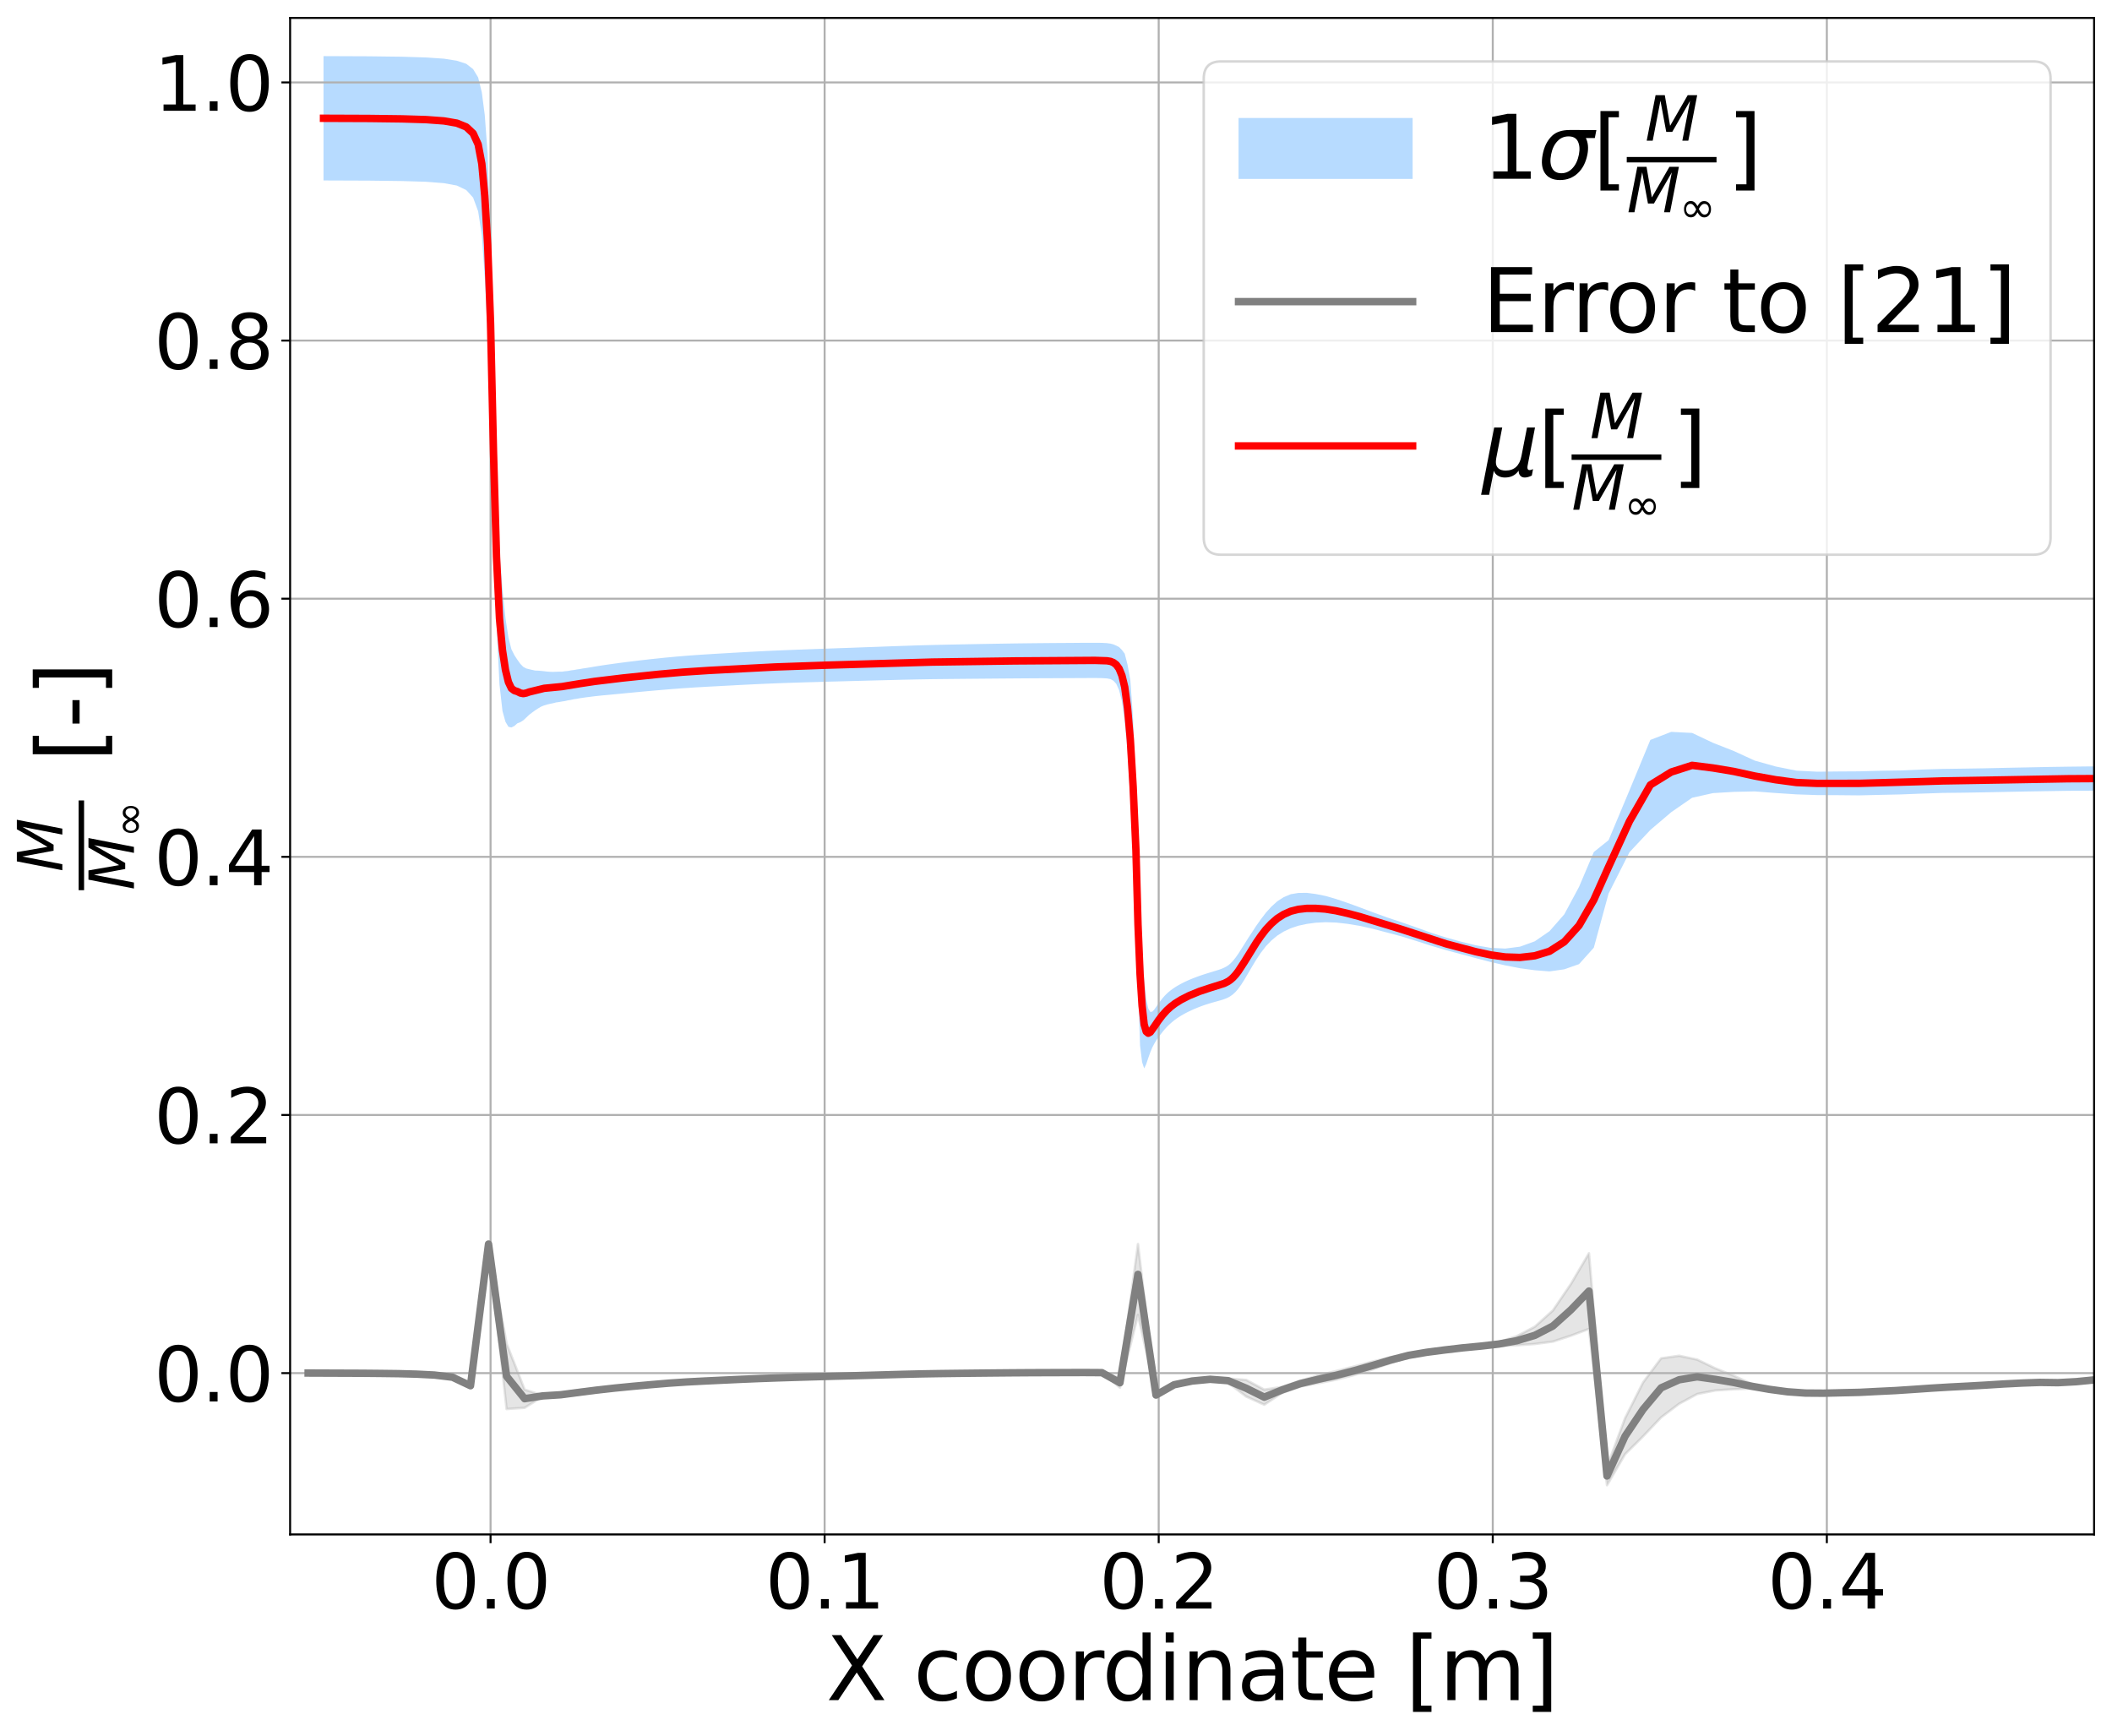 <?xml version="1.0" encoding="utf-8" standalone="no"?>
<!DOCTYPE svg PUBLIC "-//W3C//DTD SVG 1.1//EN"
  "http://www.w3.org/Graphics/SVG/1.1/DTD/svg11.dtd">
<svg xmlns:xlink="http://www.w3.org/1999/xlink" width="849.259pt" height="698.148pt" viewBox="0 0 849.259 698.148" xmlns="http://www.w3.org/2000/svg" version="1.1">
 <defs>
  <style type="text/css">*{stroke-linejoin: round; stroke-linecap: butt}</style>
 </defs>
 <g id="figure_1">
  <g id="patch_1">
   <path d="M 0 698.148 
L 849.259 698.148 
L 849.259 0 
L 0 0 
z
" style="fill: #ffffff"/>
  </g>
  <g id="axes_1">
   <g id="patch_2">
    <path d="M 116.659 617.04 
L 842.059 617.04 
L 842.059 7.2 
L 116.659 7.2 
z
" style="fill: #ffffff"/>
   </g>
   <g id="FillBetweenPolyCollection_1">
    <path d="M 130.093 72.565 
L 130.093 22.564 
L 148.35 22.639 
L 161.678 22.809 
L 171.407 23.112 
L 178.51 23.597 
L 183.696 24.417 
L 187.482 25.659 
L 190.248 27.798 
L 192.267 31.139 
L 193.744 37.146 
L 194.922 46.195 
L 196.091 61.938 
L 197.259 101.439 
L 198.457 159.606 
L 199.655 196.953 
L 200.852 222.187 
L 202.05 237.039 
L 203.247 248.489 
L 204.445 256.317 
L 205.642 261.062 
L 206.84 263.468 
L 208.037 265.285 
L 209.235 266.955 
L 210.433 268.177 
L 211.63 268.819 
L 212.828 269.114 
L 214.025 269.391 
L 215.223 269.652 
L 216.42 269.688 
L 217.618 269.793 
L 218.816 269.914 
L 220.013 270.059 
L 221.211 270.146 
L 222.408 270.182 
L 223.606 270.129 
L 224.803 270.089 
L 226.001 270.095 
L 227.199 269.919 
L 228.396 269.809 
L 229.594 269.568 
L 230.791 269.424 
L 231.989 269.196 
L 233.186 269.04 
L 234.384 268.808 
L 235.581 268.646 
L 236.779 268.442 
L 237.977 268.253 
L 239.174 268.042 
L 240.402 267.847 
L 241.674 267.646 
L 242.991 267.444 
L 244.357 267.247 
L 245.773 267.05 
L 247.242 266.841 
L 248.765 266.636 
L 250.344 266.424 
L 251.982 266.22 
L 253.679 266.001 
L 255.438 265.793 
L 257.261 265.569 
L 259.152 265.356 
L 261.114 265.129 
L 263.146 264.911 
L 265.253 264.692 
L 267.439 264.463 
L 269.704 264.253 
L 272.053 264.026 
L 274.489 263.827 
L 277.013 263.617 
L 279.631 263.435 
L 282.346 263.243 
L 285.16 263.073 
L 288.077 262.891 
L 291.102 262.716 
L 294.239 262.527 
L 297.491 262.344 
L 300.862 262.156 
L 304.358 261.972 
L 307.983 261.792 
L 311.741 261.616 
L 315.638 261.456 
L 319.678 261.294 
L 323.867 261.143 
L 328.21 260.977 
L 332.713 260.818 
L 337.382 260.646 
L 342.223 260.486 
L 347.217 260.293 
L 352.355 260.119 
L 357.682 259.913 
L 363.205 259.722 
L 368.932 259.527 
L 374.87 259.37 
L 381.028 259.229 
L 387.411 259.105 
L 394.031 258.976 
L 400.894 258.859 
L 408.011 258.745 
L 415.389 258.656 
L 423.04 258.582 
L 430.593 258.536 
L 436.23 258.487 
L 440.244 258.481 
L 443.103 258.51 
L 445.14 258.624 
L 446.592 258.826 
L 447.732 259.131 
L 448.863 259.626 
L 449.994 260.199 
L 451.126 261.347 
L 452.257 262.855 
L 453.388 267.247 
L 454.519 273.465 
L 455.65 289.449 
L 456.781 331.864 
L 457.605 348.228 
L 458.43 363.079 
L 459.255 381.776 
L 460.08 394.295 
L 460.905 401.701 
L 461.729 405.523 
L 462.554 406.939 
L 463.379 406.789 
L 464.204 405.887 
L 465.029 404.712 
L 465.853 403.537 
L 466.678 402.418 
L 467.503 401.377 
L 468.328 400.43 
L 469.153 399.599 
L 469.977 398.848 
L 470.802 398.197 
L 471.627 397.588 
L 472.452 397.027 
L 473.277 396.512 
L 474.101 396.042 
L 474.926 395.59 
L 475.751 395.17 
L 476.576 394.758 
L 477.401 394.382 
L 478.225 394.016 
L 479.05 393.677 
L 479.875 393.341 
L 480.7 393.029 
L 481.525 392.713 
L 482.349 392.422 
L 483.174 392.138 
L 483.999 391.864 
L 484.824 391.598 
L 485.649 391.341 
L 486.473 391.087 
L 487.298 390.836 
L 488.123 390.585 
L 488.948 390.331 
L 489.772 390.074 
L 490.597 389.795 
L 491.422 389.485 
L 492.247 389.13 
L 493.072 388.702 
L 493.905 388.16 
L 494.79 387.42 
L 495.753 386.433 
L 496.79 385.145 
L 497.918 383.557 
L 499.142 381.641 
L 500.468 379.548 
L 501.907 377.244 
L 503.472 374.866 
L 505.173 372.257 
L 507.023 369.658 
L 509.035 367.012 
L 511.224 364.603 
L 513.607 362.434 
L 516.2 360.773 
L 519.02 359.589 
L 522.089 359.077 
L 525.424 359.034 
L 529.048 359.502 
L 532.98 360.28 
L 537.239 361.508 
L 541.842 363.071 
L 546.801 364.878 
L 552.119 366.88 
L 557.779 368.93 
L 563.693 370.895 
L 569.631 372.979 
L 575.57 375.117 
L 581.509 377.009 
L 587.447 378.648 
L 593.386 380.11 
L 599.324 381.145 
L 605.263 381.44 
L 611.201 380.682 
L 617.14 378.531 
L 623.078 374.452 
L 629.017 367.675 
L 634.955 356.619 
L 640.894 342.618 
L 646.832 337.85 
L 655.228 317.807 
L 663.624 297.536 
L 672.02 294.305 
L 680.416 294.732 
L 688.811 298.709 
L 697.207 302.012 
L 705.603 305.859 
L 713.999 308.219 
L 722.395 309.908 
L 730.791 310.32 
L 739.186 310.228 
L 747.582 310.176 
L 755.978 309.951 
L 764.374 309.817 
L 772.77 309.457 
L 781.166 309.204 
L 789.561 309.086 
L 797.957 308.953 
L 806.353 308.767 
L 814.749 308.599 
L 823.145 308.428 
L 831.541 308.299 
L 839.936 308.2 
L 848.332 308.177 
L 848.332 317.927 
L 848.332 317.927 
L 839.936 317.952 
L 831.541 318.004 
L 823.145 318.141 
L 814.749 318.277 
L 806.353 318.442 
L 797.957 318.616 
L 789.561 318.757 
L 781.166 318.851 
L 772.77 319.13 
L 764.374 319.46 
L 755.978 319.644 
L 747.582 319.841 
L 739.186 319.762 
L 730.791 319.728 
L 722.395 319.441 
L 713.999 318.89 
L 705.603 318.248 
L 697.207 318.428 
L 688.811 318.933 
L 680.416 320.8 
L 672.02 326.602 
L 663.624 333.746 
L 655.228 342.696 
L 646.832 359.315 
L 640.894 381.085 
L 634.955 387.698 
L 629.017 389.783 
L 623.078 390.63 
L 617.14 390.158 
L 611.201 389.35 
L 605.263 388.198 
L 599.324 386.822 
L 593.386 385.279 
L 587.447 383.675 
L 581.509 382.089 
L 575.57 380.341 
L 569.631 378.425 
L 563.693 376.578 
L 557.779 374.997 
L 552.119 373.528 
L 546.801 372.317 
L 541.842 371.494 
L 537.239 370.985 
L 532.98 370.837 
L 529.048 371.049 
L 525.424 371.539 
L 522.089 372.251 
L 519.02 373.279 
L 516.2 374.599 
L 513.607 376.235 
L 511.224 378.22 
L 509.035 380.501 
L 507.023 383.103 
L 505.173 385.87 
L 503.472 388.694 
L 501.907 391.359 
L 500.468 393.807 
L 499.142 395.897 
L 497.918 397.619 
L 496.79 398.914 
L 495.753 399.87 
L 494.79 400.569 
L 493.905 401.083 
L 493.072 401.469 
L 492.247 401.787 
L 491.422 402.059 
L 490.597 402.308 
L 489.772 402.542 
L 488.948 402.765 
L 488.123 402.998 
L 487.298 403.233 
L 486.473 403.479 
L 485.649 403.733 
L 484.824 403.997 
L 483.999 404.277 
L 483.174 404.571 
L 482.349 404.879 
L 481.525 405.202 
L 480.7 405.55 
L 479.875 405.899 
L 479.05 406.274 
L 478.225 406.657 
L 477.401 407.066 
L 476.576 407.49 
L 475.751 407.953 
L 474.926 408.43 
L 474.101 408.946 
L 473.277 409.489 
L 472.452 410.085 
L 471.627 410.739 
L 470.802 411.444 
L 469.977 412.193 
L 469.153 413.031 
L 468.328 413.934 
L 467.503 414.919 
L 466.678 415.967 
L 465.853 417.061 
L 465.029 418.238 
L 464.204 419.596 
L 463.379 421.165 
L 462.554 423.13 
L 461.729 425.451 
L 460.905 427.928 
L 460.08 429.627 
L 459.255 427.124 
L 458.43 420.443 
L 457.605 395.575 
L 456.781 352.319 
L 455.65 343.402 
L 454.519 321.329 
L 453.388 302.004 
L 452.257 289.683 
L 451.126 281.905 
L 449.994 277.511 
L 448.863 274.982 
L 447.732 273.753 
L 446.592 273.103 
L 445.14 272.816 
L 443.103 272.684 
L 440.244 272.645 
L 436.23 272.66 
L 430.593 272.688 
L 423.04 272.726 
L 415.389 272.758 
L 408.011 272.811 
L 400.894 272.866 
L 394.031 272.925 
L 387.411 272.983 
L 381.028 273.045 
L 374.87 273.109 
L 368.932 273.208 
L 363.205 273.33 
L 357.682 273.473 
L 352.355 273.607 
L 347.217 273.746 
L 342.223 273.871 
L 337.382 274.007 
L 332.713 274.121 
L 328.21 274.26 
L 323.867 274.38 
L 319.678 274.515 
L 315.638 274.644 
L 311.741 274.792 
L 307.983 274.946 
L 304.358 275.111 
L 300.862 275.284 
L 297.491 275.452 
L 294.239 275.631 
L 291.102 275.793 
L 288.077 275.966 
L 285.16 276.109 
L 282.346 276.276 
L 279.631 276.421 
L 277.013 276.601 
L 274.489 276.759 
L 272.053 276.952 
L 269.704 277.129 
L 267.439 277.319 
L 265.253 277.506 
L 263.146 277.688 
L 261.114 277.868 
L 259.152 278.045 
L 257.261 278.222 
L 255.438 278.388 
L 253.679 278.562 
L 251.982 278.719 
L 250.344 278.88 
L 248.765 279.029 
L 247.242 279.177 
L 245.773 279.318 
L 244.357 279.449 
L 242.991 279.575 
L 241.674 279.701 
L 240.402 279.839 
L 239.174 279.965 
L 237.977 280.118 
L 236.779 280.28 
L 235.581 280.416 
L 234.384 280.605 
L 233.186 280.766 
L 231.989 280.998 
L 230.791 281.165 
L 229.594 281.43 
L 228.396 281.621 
L 227.199 281.903 
L 226.001 282.086 
L 224.803 282.305 
L 223.606 282.469 
L 222.408 282.783 
L 221.211 283.022 
L 220.013 283.305 
L 218.816 283.664 
L 217.618 284.14 
L 216.42 284.849 
L 215.223 285.621 
L 214.025 286.496 
L 212.828 287.389 
L 211.63 288.539 
L 210.433 289.651 
L 209.235 290.412 
L 208.037 290.869 
L 206.84 291.933 
L 205.642 292.532 
L 204.445 292.258 
L 203.247 290.233 
L 202.05 285.911 
L 200.852 275.265 
L 199.655 251.001 
L 198.457 205.081 
L 197.259 158.545 
L 196.091 134.727 
L 194.922 111.283 
L 193.744 94.565 
L 192.267 84.958 
L 190.248 79.475 
L 187.482 76.422 
L 183.696 74.612 
L 178.51 73.659 
L 171.407 73.095 
L 161.678 72.802 
L 148.35 72.633 
L 130.093 72.565 
z
" clip-path="url(#p94938b98b3)" style="fill: #99ccff; fill-opacity: 0.7"/>
   </g>
   <g id="FillBetweenPolyCollection_2">
    <defs>
     <path id="m5f96c73532" d="M 123.905 -146.042 
L 123.905 -145.981 
L 131.159 -145.954 
L 138.413 -145.927 
L 145.667 -145.9 
L 152.921 -145.832 
L 160.175 -145.74 
L 167.429 -145.548 
L 174.683 -145.168 
L 181.937 -144.234 
L 189.191 -140.214 
L 196.446 -197.886 
L 203.7 -131.543 
L 210.954 -132.036 
L 218.208 -136.57 
L 225.462 -138.015 
L 232.716 -139.156 
L 239.97 -140.021 
L 247.224 -140.669 
L 254.478 -141.274 
L 261.732 -141.907 
L 268.986 -142.469 
L 276.24 -142.904 
L 283.495 -143.27 
L 290.749 -143.596 
L 298.003 -143.909 
L 305.257 -144.198 
L 312.511 -144.455 
L 319.765 -144.673 
L 327.019 -144.874 
L 334.273 -145.066 
L 341.527 -145.241 
L 348.781 -145.418 
L 356.035 -145.606 
L 363.29 -145.792 
L 370.544 -145.931 
L 377.798 -146.018 
L 385.052 -146.072 
L 392.306 -146.119 
L 399.56 -146.163 
L 406.814 -146.203 
L 414.068 -146.241 
L 421.322 -146.261 
L 428.576 -146.282 
L 435.83 -146.306 
L 443.085 -146.272 
L 450.339 -140.138 
L 457.593 -169.404 
L 464.847 -137.318 
L 472.101 -141.472 
L 479.355 -143.202 
L 486.609 -144.029 
L 493.863 -143.789 
L 501.117 -143.245 
L 508.371 -139.344 
L 515.625 -140.454 
L 522.879 -142.931 
L 530.134 -145.062 
L 537.388 -146.848 
L 544.642 -148.673 
L 551.896 -150.604 
L 559.15 -152.413 
L 566.404 -153.895 
L 573.658 -154.803 
L 580.912 -155.51 
L 588.166 -156.165 
L 595.42 -156.567 
L 602.674 -156.855 
L 609.929 -157.179 
L 617.183 -157.695 
L 624.437 -158.654 
L 631.691 -161.045 
L 638.945 -163.776 
L 646.199 -100.896 
L 653.453 -113.358 
L 660.707 -120.562 
L 667.961 -128.196 
L 675.215 -133.661 
L 682.469 -137.572 
L 689.724 -139.015 
L 696.978 -139.49 
L 704.232 -139.736 
L 711.486 -139.419 
L 718.74 -139.035 
L 725.994 -138.804 
L 733.248 -138.774 
L 740.502 -138.894 
L 747.756 -139.004 
L 755.01 -139.36 
L 762.264 -139.724 
L 769.518 -140.193 
L 776.773 -140.69 
L 784.027 -141.116 
L 791.281 -141.47 
L 798.535 -141.871 
L 805.789 -142.309 
L 813.043 -142.678 
L 820.297 -142.941 
L 827.551 -142.908 
L 834.805 -143.272 
L 842.059 -143.885 
L 842.059 -142.605 
L 842.059 -142.605 
L 834.805 -141.794 
L 827.551 -141.376 
L 820.297 -141.548 
L 813.043 -141.296 
L 805.789 -140.926 
L 798.535 -140.454 
L 791.281 -140.035 
L 784.027 -139.648 
L 776.773 -139.209 
L 769.518 -138.699 
L 762.264 -138.213 
L 755.01 -137.875 
L 747.756 -137.491 
L 740.502 -137.272 
L 733.248 -137.046 
L 725.994 -137.121 
L 718.74 -137.921 
L 711.486 -139.493 
L 704.232 -141.714 
L 696.978 -145.003 
L 689.724 -147.91 
L 682.469 -151.416 
L 675.215 -152.959 
L 667.961 -151.928 
L 660.707 -142.246 
L 653.453 -127.855 
L 646.199 -108.315 
L 638.945 -194.18 
L 631.691 -181.84 
L 624.437 -171.186 
L 617.183 -164.655 
L 609.929 -160.839 
L 602.674 -158.488 
L 595.42 -157.105 
L 588.166 -156.128 
L 580.912 -155.077 
L 573.658 -153.902 
L 566.404 -152.338 
L 559.15 -150.042 
L 551.896 -147.461 
L 544.642 -145.249 
L 537.388 -143.365 
L 530.134 -141.928 
L 522.879 -140.587 
L 515.625 -138.063 
L 508.371 -133.273 
L 501.117 -136.554 
L 493.863 -142.094 
L 486.609 -142.964 
L 479.355 -142.402 
L 472.101 -141.116 
L 464.847 -137.006 
L 457.593 -197.886 
L 450.339 -144.075 
L 443.085 -146.074 
L 435.83 -146.132 
L 428.576 -146.111 
L 421.322 -146.096 
L 414.068 -146.056 
L 406.814 -145.995 
L 399.56 -145.907 
L 392.306 -145.806 
L 385.052 -145.694 
L 377.798 -145.57 
L 370.544 -145.415 
L 363.29 -145.211 
L 356.035 -144.991 
L 348.781 -144.773 
L 341.527 -144.552 
L 334.273 -144.345 
L 327.019 -144.12 
L 319.765 -143.893 
L 312.511 -143.652 
L 305.257 -143.385 
L 298.003 -143.071 
L 290.749 -142.714 
L 283.495 -142.353 
L 276.24 -141.965 
L 268.986 -141.427 
L 261.732 -140.765 
L 254.478 -140.079 
L 247.224 -139.264 
L 239.97 -138.284 
L 232.716 -137.299 
L 225.462 -136.53 
L 218.208 -137.074 
L 210.954 -139.356 
L 203.7 -157.893 
L 196.446 -197.886 
L 189.191 -141.6 
L 181.937 -144.442 
L 174.683 -145.245 
L 167.429 -145.593 
L 160.175 -145.791 
L 152.921 -145.884 
L 145.667 -145.953 
L 138.413 -145.983 
L 131.159 -146.012 
L 123.905 -146.042 
z
" style="stroke: #808080; stroke-opacity: 0.2"/>
    </defs>
    <g clip-path="url(#p94938b98b3)">
     <use xlink:href="#m5f96c73532" x="0" y="698.148" style="fill: #808080; fill-opacity: 0.2; stroke: #808080; stroke-opacity: 0.2"/>
    </g>
   </g>
   <g id="matplotlib.axis_1">
    <g id="xtick_1">
     <g id="line2d_1">
      <path d="M 197.259 617.04 
L 197.259 7.2 
" clip-path="url(#p94938b98b3)" style="fill: none; stroke: #b0b0b0; stroke-width: 0.8; stroke-linecap: square"/>
     </g>
     <g id="line2d_2">
      <defs>
       <path id="mbb530177ed" d="M 0 0 
L 0 3.5 
" style="stroke: #000000; stroke-width: 0.8"/>
      </defs>
      <g>
       <use xlink:href="#mbb530177ed" x="197.259" y="617.04" style="stroke: #000000; stroke-width: 0.8"/>
      </g>
     </g>
     <g id="text_1">
      <!-- 0.0 -->
      <g transform="translate(173.405 646.835) scale(0.3 -0.3)">
       <defs>
        <path id="DejaVuSans-30" d="M 2034 4250 
Q 1547 4250 1301 3770 
Q 1056 3291 1056 2328 
Q 1056 1369 1301 889 
Q 1547 409 2034 409 
Q 2525 409 2770 889 
Q 3016 1369 3016 2328 
Q 3016 3291 2770 3770 
Q 2525 4250 2034 4250 
z
M 2034 4750 
Q 2819 4750 3233 4129 
Q 3647 3509 3647 2328 
Q 3647 1150 3233 529 
Q 2819 -91 2034 -91 
Q 1250 -91 836 529 
Q 422 1150 422 2328 
Q 422 3509 836 4129 
Q 1250 4750 2034 4750 
z
" transform="scale(0.016)"/>
        <path id="DejaVuSans-2e" d="M 684 794 
L 1344 794 
L 1344 0 
L 684 0 
L 684 794 
z
" transform="scale(0.016)"/>
       </defs>
       <use xlink:href="#DejaVuSans-30"/>
       <use xlink:href="#DejaVuSans-2e" transform="translate(63.623 0)"/>
       <use xlink:href="#DejaVuSans-30" transform="translate(95.41 0)"/>
      </g>
     </g>
    </g>
    <g id="xtick_2">
     <g id="line2d_3">
      <path d="M 331.593 617.04 
L 331.593 7.2 
" clip-path="url(#p94938b98b3)" style="fill: none; stroke: #b0b0b0; stroke-width: 0.8; stroke-linecap: square"/>
     </g>
     <g id="line2d_4">
      <g>
       <use xlink:href="#mbb530177ed" x="331.593" y="617.04" style="stroke: #000000; stroke-width: 0.8"/>
      </g>
     </g>
     <g id="text_2">
      <!-- 0.1 -->
      <g transform="translate(307.738 646.835) scale(0.3 -0.3)">
       <defs>
        <path id="DejaVuSans-31" d="M 794 531 
L 1825 531 
L 1825 4091 
L 703 3866 
L 703 4441 
L 1819 4666 
L 2450 4666 
L 2450 531 
L 3481 531 
L 3481 0 
L 794 0 
L 794 531 
z
" transform="scale(0.016)"/>
       </defs>
       <use xlink:href="#DejaVuSans-30"/>
       <use xlink:href="#DejaVuSans-2e" transform="translate(63.623 0)"/>
       <use xlink:href="#DejaVuSans-31" transform="translate(95.41 0)"/>
      </g>
     </g>
    </g>
    <g id="xtick_3">
     <g id="line2d_5">
      <path d="M 465.926 617.04 
L 465.926 7.2 
" clip-path="url(#p94938b98b3)" style="fill: none; stroke: #b0b0b0; stroke-width: 0.8; stroke-linecap: square"/>
     </g>
     <g id="line2d_6">
      <g>
       <use xlink:href="#mbb530177ed" x="465.926" y="617.04" style="stroke: #000000; stroke-width: 0.8"/>
      </g>
     </g>
     <g id="text_3">
      <!-- 0.2 -->
      <g transform="translate(442.071 646.835) scale(0.3 -0.3)">
       <defs>
        <path id="DejaVuSans-32" d="M 1228 531 
L 3431 531 
L 3431 0 
L 469 0 
L 469 531 
Q 828 903 1448 1529 
Q 2069 2156 2228 2338 
Q 2531 2678 2651 2914 
Q 2772 3150 2772 3378 
Q 2772 3750 2511 3984 
Q 2250 4219 1831 4219 
Q 1534 4219 1204 4116 
Q 875 4013 500 3803 
L 500 4441 
Q 881 4594 1212 4672 
Q 1544 4750 1819 4750 
Q 2544 4750 2975 4387 
Q 3406 4025 3406 3419 
Q 3406 3131 3298 2873 
Q 3191 2616 2906 2266 
Q 2828 2175 2409 1742 
Q 1991 1309 1228 531 
z
" transform="scale(0.016)"/>
       </defs>
       <use xlink:href="#DejaVuSans-30"/>
       <use xlink:href="#DejaVuSans-2e" transform="translate(63.623 0)"/>
       <use xlink:href="#DejaVuSans-32" transform="translate(95.41 0)"/>
      </g>
     </g>
    </g>
    <g id="xtick_4">
     <g id="line2d_7">
      <path d="M 600.259 617.04 
L 600.259 7.2 
" clip-path="url(#p94938b98b3)" style="fill: none; stroke: #b0b0b0; stroke-width: 0.8; stroke-linecap: square"/>
     </g>
     <g id="line2d_8">
      <g>
       <use xlink:href="#mbb530177ed" x="600.259" y="617.04" style="stroke: #000000; stroke-width: 0.8"/>
      </g>
     </g>
     <g id="text_4">
      <!-- 0.3 -->
      <g transform="translate(576.405 646.835) scale(0.3 -0.3)">
       <defs>
        <path id="DejaVuSans-33" d="M 2597 2516 
Q 3050 2419 3304 2112 
Q 3559 1806 3559 1356 
Q 3559 666 3084 287 
Q 2609 -91 1734 -91 
Q 1441 -91 1130 -33 
Q 819 25 488 141 
L 488 750 
Q 750 597 1062 519 
Q 1375 441 1716 441 
Q 2309 441 2620 675 
Q 2931 909 2931 1356 
Q 2931 1769 2642 2001 
Q 2353 2234 1838 2234 
L 1294 2234 
L 1294 2753 
L 1863 2753 
Q 2328 2753 2575 2939 
Q 2822 3125 2822 3475 
Q 2822 3834 2567 4026 
Q 2313 4219 1838 4219 
Q 1578 4219 1281 4162 
Q 984 4106 628 3988 
L 628 4550 
Q 988 4650 1302 4700 
Q 1616 4750 1894 4750 
Q 2613 4750 3031 4423 
Q 3450 4097 3450 3541 
Q 3450 3153 3228 2886 
Q 3006 2619 2597 2516 
z
" transform="scale(0.016)"/>
       </defs>
       <use xlink:href="#DejaVuSans-30"/>
       <use xlink:href="#DejaVuSans-2e" transform="translate(63.623 0)"/>
       <use xlink:href="#DejaVuSans-33" transform="translate(95.41 0)"/>
      </g>
     </g>
    </g>
    <g id="xtick_5">
     <g id="line2d_9">
      <path d="M 734.593 617.04 
L 734.593 7.2 
" clip-path="url(#p94938b98b3)" style="fill: none; stroke: #b0b0b0; stroke-width: 0.8; stroke-linecap: square"/>
     </g>
     <g id="line2d_10">
      <g>
       <use xlink:href="#mbb530177ed" x="734.593" y="617.04" style="stroke: #000000; stroke-width: 0.8"/>
      </g>
     </g>
     <g id="text_5">
      <!-- 0.4 -->
      <g transform="translate(710.738 646.835) scale(0.3 -0.3)">
       <defs>
        <path id="DejaVuSans-34" d="M 2419 4116 
L 825 1625 
L 2419 1625 
L 2419 4116 
z
M 2253 4666 
L 3047 4666 
L 3047 1625 
L 3713 1625 
L 3713 1100 
L 3047 1100 
L 3047 0 
L 2419 0 
L 2419 1100 
L 313 1100 
L 313 1709 
L 2253 4666 
z
" transform="scale(0.016)"/>
       </defs>
       <use xlink:href="#DejaVuSans-30"/>
       <use xlink:href="#DejaVuSans-2e" transform="translate(63.623 0)"/>
       <use xlink:href="#DejaVuSans-34" transform="translate(95.41 0)"/>
      </g>
     </g>
    </g>
    <g id="text_6">
     <!-- X coordinate [m] -->
     <g transform="translate(332.206 683.669) scale(0.35 -0.35)">
      <defs>
       <path id="DejaVuSans-58" d="M 403 4666 
L 1081 4666 
L 2241 2931 
L 3406 4666 
L 4084 4666 
L 2584 2425 
L 4184 0 
L 3506 0 
L 2194 1984 
L 872 0 
L 191 0 
L 1856 2491 
L 403 4666 
z
" transform="scale(0.016)"/>
       <path id="DejaVuSans-20" transform="scale(0.016)"/>
       <path id="DejaVuSans-63" d="M 3122 3366 
L 3122 2828 
Q 2878 2963 2633 3030 
Q 2388 3097 2138 3097 
Q 1578 3097 1268 2742 
Q 959 2388 959 1747 
Q 959 1106 1268 751 
Q 1578 397 2138 397 
Q 2388 397 2633 464 
Q 2878 531 3122 666 
L 3122 134 
Q 2881 22 2623 -34 
Q 2366 -91 2075 -91 
Q 1284 -91 818 406 
Q 353 903 353 1747 
Q 353 2603 823 3093 
Q 1294 3584 2113 3584 
Q 2378 3584 2631 3529 
Q 2884 3475 3122 3366 
z
" transform="scale(0.016)"/>
       <path id="DejaVuSans-6f" d="M 1959 3097 
Q 1497 3097 1228 2736 
Q 959 2375 959 1747 
Q 959 1119 1226 758 
Q 1494 397 1959 397 
Q 2419 397 2687 759 
Q 2956 1122 2956 1747 
Q 2956 2369 2687 2733 
Q 2419 3097 1959 3097 
z
M 1959 3584 
Q 2709 3584 3137 3096 
Q 3566 2609 3566 1747 
Q 3566 888 3137 398 
Q 2709 -91 1959 -91 
Q 1206 -91 779 398 
Q 353 888 353 1747 
Q 353 2609 779 3096 
Q 1206 3584 1959 3584 
z
" transform="scale(0.016)"/>
       <path id="DejaVuSans-72" d="M 2631 2963 
Q 2534 3019 2420 3045 
Q 2306 3072 2169 3072 
Q 1681 3072 1420 2755 
Q 1159 2438 1159 1844 
L 1159 0 
L 581 0 
L 581 3500 
L 1159 3500 
L 1159 2956 
Q 1341 3275 1631 3429 
Q 1922 3584 2338 3584 
Q 2397 3584 2469 3576 
Q 2541 3569 2628 3553 
L 2631 2963 
z
" transform="scale(0.016)"/>
       <path id="DejaVuSans-64" d="M 2906 2969 
L 2906 4863 
L 3481 4863 
L 3481 0 
L 2906 0 
L 2906 525 
Q 2725 213 2448 61 
Q 2172 -91 1784 -91 
Q 1150 -91 751 415 
Q 353 922 353 1747 
Q 353 2572 751 3078 
Q 1150 3584 1784 3584 
Q 2172 3584 2448 3432 
Q 2725 3281 2906 2969 
z
M 947 1747 
Q 947 1113 1208 752 
Q 1469 391 1925 391 
Q 2381 391 2643 752 
Q 2906 1113 2906 1747 
Q 2906 2381 2643 2742 
Q 2381 3103 1925 3103 
Q 1469 3103 1208 2742 
Q 947 2381 947 1747 
z
" transform="scale(0.016)"/>
       <path id="DejaVuSans-69" d="M 603 3500 
L 1178 3500 
L 1178 0 
L 603 0 
L 603 3500 
z
M 603 4863 
L 1178 4863 
L 1178 4134 
L 603 4134 
L 603 4863 
z
" transform="scale(0.016)"/>
       <path id="DejaVuSans-6e" d="M 3513 2113 
L 3513 0 
L 2938 0 
L 2938 2094 
Q 2938 2591 2744 2837 
Q 2550 3084 2163 3084 
Q 1697 3084 1428 2787 
Q 1159 2491 1159 1978 
L 1159 0 
L 581 0 
L 581 3500 
L 1159 3500 
L 1159 2956 
Q 1366 3272 1645 3428 
Q 1925 3584 2291 3584 
Q 2894 3584 3203 3211 
Q 3513 2838 3513 2113 
z
" transform="scale(0.016)"/>
       <path id="DejaVuSans-61" d="M 2194 1759 
Q 1497 1759 1228 1600 
Q 959 1441 959 1056 
Q 959 750 1161 570 
Q 1363 391 1709 391 
Q 2188 391 2477 730 
Q 2766 1069 2766 1631 
L 2766 1759 
L 2194 1759 
z
M 3341 1997 
L 3341 0 
L 2766 0 
L 2766 531 
Q 2569 213 2275 61 
Q 1981 -91 1556 -91 
Q 1019 -91 701 211 
Q 384 513 384 1019 
Q 384 1609 779 1909 
Q 1175 2209 1959 2209 
L 2766 2209 
L 2766 2266 
Q 2766 2663 2505 2880 
Q 2244 3097 1772 3097 
Q 1472 3097 1187 3025 
Q 903 2953 641 2809 
L 641 3341 
Q 956 3463 1253 3523 
Q 1550 3584 1831 3584 
Q 2591 3584 2966 3190 
Q 3341 2797 3341 1997 
z
" transform="scale(0.016)"/>
       <path id="DejaVuSans-74" d="M 1172 4494 
L 1172 3500 
L 2356 3500 
L 2356 3053 
L 1172 3053 
L 1172 1153 
Q 1172 725 1289 603 
Q 1406 481 1766 481 
L 2356 481 
L 2356 0 
L 1766 0 
Q 1100 0 847 248 
Q 594 497 594 1153 
L 594 3053 
L 172 3053 
L 172 3500 
L 594 3500 
L 594 4494 
L 1172 4494 
z
" transform="scale(0.016)"/>
       <path id="DejaVuSans-65" d="M 3597 1894 
L 3597 1613 
L 953 1613 
Q 991 1019 1311 708 
Q 1631 397 2203 397 
Q 2534 397 2845 478 
Q 3156 559 3463 722 
L 3463 178 
Q 3153 47 2828 -22 
Q 2503 -91 2169 -91 
Q 1331 -91 842 396 
Q 353 884 353 1716 
Q 353 2575 817 3079 
Q 1281 3584 2069 3584 
Q 2775 3584 3186 3129 
Q 3597 2675 3597 1894 
z
M 3022 2063 
Q 3016 2534 2758 2815 
Q 2500 3097 2075 3097 
Q 1594 3097 1305 2825 
Q 1016 2553 972 2059 
L 3022 2063 
z
" transform="scale(0.016)"/>
       <path id="DejaVuSans-5b" d="M 550 4863 
L 1875 4863 
L 1875 4416 
L 1125 4416 
L 1125 -397 
L 1875 -397 
L 1875 -844 
L 550 -844 
L 550 4863 
z
" transform="scale(0.016)"/>
       <path id="DejaVuSans-6d" d="M 3328 2828 
Q 3544 3216 3844 3400 
Q 4144 3584 4550 3584 
Q 5097 3584 5394 3201 
Q 5691 2819 5691 2113 
L 5691 0 
L 5113 0 
L 5113 2094 
Q 5113 2597 4934 2840 
Q 4756 3084 4391 3084 
Q 3944 3084 3684 2787 
Q 3425 2491 3425 1978 
L 3425 0 
L 2847 0 
L 2847 2094 
Q 2847 2600 2669 2842 
Q 2491 3084 2119 3084 
Q 1678 3084 1418 2786 
Q 1159 2488 1159 1978 
L 1159 0 
L 581 0 
L 581 3500 
L 1159 3500 
L 1159 2956 
Q 1356 3278 1631 3431 
Q 1906 3584 2284 3584 
Q 2666 3584 2933 3390 
Q 3200 3197 3328 2828 
z
" transform="scale(0.016)"/>
       <path id="DejaVuSans-5d" d="M 1947 4863 
L 1947 -844 
L 622 -844 
L 622 -397 
L 1369 -397 
L 1369 4416 
L 622 4416 
L 622 4863 
L 1947 4863 
z
" transform="scale(0.016)"/>
      </defs>
      <use xlink:href="#DejaVuSans-58"/>
      <use xlink:href="#DejaVuSans-20" transform="translate(68.506 0)"/>
      <use xlink:href="#DejaVuSans-63" transform="translate(100.293 0)"/>
      <use xlink:href="#DejaVuSans-6f" transform="translate(155.273 0)"/>
      <use xlink:href="#DejaVuSans-6f" transform="translate(216.455 0)"/>
      <use xlink:href="#DejaVuSans-72" transform="translate(277.637 0)"/>
      <use xlink:href="#DejaVuSans-64" transform="translate(317 0)"/>
      <use xlink:href="#DejaVuSans-69" transform="translate(380.477 0)"/>
      <use xlink:href="#DejaVuSans-6e" transform="translate(408.26 0)"/>
      <use xlink:href="#DejaVuSans-61" transform="translate(471.639 0)"/>
      <use xlink:href="#DejaVuSans-74" transform="translate(532.918 0)"/>
      <use xlink:href="#DejaVuSans-65" transform="translate(572.127 0)"/>
      <use xlink:href="#DejaVuSans-20" transform="translate(633.65 0)"/>
      <use xlink:href="#DejaVuSans-5b" transform="translate(665.438 0)"/>
      <use xlink:href="#DejaVuSans-6d" transform="translate(704.451 0)"/>
      <use xlink:href="#DejaVuSans-5d" transform="translate(801.863 0)"/>
     </g>
    </g>
   </g>
   <g id="matplotlib.axis_2">
    <g id="ytick_1">
     <g id="line2d_11">
      <path d="M 116.659 552.163 
L 842.059 552.163 
" clip-path="url(#p94938b98b3)" style="fill: none; stroke: #b0b0b0; stroke-width: 0.8; stroke-linecap: square"/>
     </g>
     <g id="line2d_12">
      <defs>
       <path id="ma5b5791412" d="M 0 0 
L -3.5 0 
" style="stroke: #000000; stroke-width: 0.8"/>
      </defs>
      <g>
       <use xlink:href="#ma5b5791412" x="116.659" y="552.163" style="stroke: #000000; stroke-width: 0.8"/>
      </g>
     </g>
     <g id="text_7">
      <!-- 0.0 -->
      <g transform="translate(61.95 563.561) scale(0.3 -0.3)">
       <use xlink:href="#DejaVuSans-30"/>
       <use xlink:href="#DejaVuSans-2e" transform="translate(63.623 0)"/>
       <use xlink:href="#DejaVuSans-30" transform="translate(95.41 0)"/>
      </g>
     </g>
    </g>
    <g id="ytick_2">
     <g id="line2d_13">
      <path d="M 116.659 448.361 
L 842.059 448.361 
" clip-path="url(#p94938b98b3)" style="fill: none; stroke: #b0b0b0; stroke-width: 0.8; stroke-linecap: square"/>
     </g>
     <g id="line2d_14">
      <g>
       <use xlink:href="#ma5b5791412" x="116.659" y="448.361" style="stroke: #000000; stroke-width: 0.8"/>
      </g>
     </g>
     <g id="text_8">
      <!-- 0.2 -->
      <g transform="translate(61.95 459.759) scale(0.3 -0.3)">
       <use xlink:href="#DejaVuSans-30"/>
       <use xlink:href="#DejaVuSans-2e" transform="translate(63.623 0)"/>
       <use xlink:href="#DejaVuSans-32" transform="translate(95.41 0)"/>
      </g>
     </g>
    </g>
    <g id="ytick_3">
     <g id="line2d_15">
      <path d="M 116.659 344.558 
L 842.059 344.558 
" clip-path="url(#p94938b98b3)" style="fill: none; stroke: #b0b0b0; stroke-width: 0.8; stroke-linecap: square"/>
     </g>
     <g id="line2d_16">
      <g>
       <use xlink:href="#ma5b5791412" x="116.659" y="344.558" style="stroke: #000000; stroke-width: 0.8"/>
      </g>
     </g>
     <g id="text_9">
      <!-- 0.4 -->
      <g transform="translate(61.95 355.956) scale(0.3 -0.3)">
       <use xlink:href="#DejaVuSans-30"/>
       <use xlink:href="#DejaVuSans-2e" transform="translate(63.623 0)"/>
       <use xlink:href="#DejaVuSans-34" transform="translate(95.41 0)"/>
      </g>
     </g>
    </g>
    <g id="ytick_4">
     <g id="line2d_17">
      <path d="M 116.659 240.756 
L 842.059 240.756 
" clip-path="url(#p94938b98b3)" style="fill: none; stroke: #b0b0b0; stroke-width: 0.8; stroke-linecap: square"/>
     </g>
     <g id="line2d_18">
      <g>
       <use xlink:href="#ma5b5791412" x="116.659" y="240.756" style="stroke: #000000; stroke-width: 0.8"/>
      </g>
     </g>
     <g id="text_10">
      <!-- 0.6 -->
      <g transform="translate(61.95 252.153) scale(0.3 -0.3)">
       <defs>
        <path id="DejaVuSans-36" d="M 2113 2584 
Q 1688 2584 1439 2293 
Q 1191 2003 1191 1497 
Q 1191 994 1439 701 
Q 1688 409 2113 409 
Q 2538 409 2786 701 
Q 3034 994 3034 1497 
Q 3034 2003 2786 2293 
Q 2538 2584 2113 2584 
z
M 3366 4563 
L 3366 3988 
Q 3128 4100 2886 4159 
Q 2644 4219 2406 4219 
Q 1781 4219 1451 3797 
Q 1122 3375 1075 2522 
Q 1259 2794 1537 2939 
Q 1816 3084 2150 3084 
Q 2853 3084 3261 2657 
Q 3669 2231 3669 1497 
Q 3669 778 3244 343 
Q 2819 -91 2113 -91 
Q 1303 -91 875 529 
Q 447 1150 447 2328 
Q 447 3434 972 4092 
Q 1497 4750 2381 4750 
Q 2619 4750 2861 4703 
Q 3103 4656 3366 4563 
z
" transform="scale(0.016)"/>
       </defs>
       <use xlink:href="#DejaVuSans-30"/>
       <use xlink:href="#DejaVuSans-2e" transform="translate(63.623 0)"/>
       <use xlink:href="#DejaVuSans-36" transform="translate(95.41 0)"/>
      </g>
     </g>
    </g>
    <g id="ytick_5">
     <g id="line2d_19">
      <path d="M 116.659 136.953 
L 842.059 136.953 
" clip-path="url(#p94938b98b3)" style="fill: none; stroke: #b0b0b0; stroke-width: 0.8; stroke-linecap: square"/>
     </g>
     <g id="line2d_20">
      <g>
       <use xlink:href="#ma5b5791412" x="116.659" y="136.953" style="stroke: #000000; stroke-width: 0.8"/>
      </g>
     </g>
     <g id="text_11">
      <!-- 0.8 -->
      <g transform="translate(61.95 148.351) scale(0.3 -0.3)">
       <defs>
        <path id="DejaVuSans-38" d="M 2034 2216 
Q 1584 2216 1326 1975 
Q 1069 1734 1069 1313 
Q 1069 891 1326 650 
Q 1584 409 2034 409 
Q 2484 409 2743 651 
Q 3003 894 3003 1313 
Q 3003 1734 2745 1975 
Q 2488 2216 2034 2216 
z
M 1403 2484 
Q 997 2584 770 2862 
Q 544 3141 544 3541 
Q 544 4100 942 4425 
Q 1341 4750 2034 4750 
Q 2731 4750 3128 4425 
Q 3525 4100 3525 3541 
Q 3525 3141 3298 2862 
Q 3072 2584 2669 2484 
Q 3125 2378 3379 2068 
Q 3634 1759 3634 1313 
Q 3634 634 3220 271 
Q 2806 -91 2034 -91 
Q 1263 -91 848 271 
Q 434 634 434 1313 
Q 434 1759 690 2068 
Q 947 2378 1403 2484 
z
M 1172 3481 
Q 1172 3119 1398 2916 
Q 1625 2713 2034 2713 
Q 2441 2713 2670 2916 
Q 2900 3119 2900 3481 
Q 2900 3844 2670 4047 
Q 2441 4250 2034 4250 
Q 1625 4250 1398 4047 
Q 1172 3844 1172 3481 
z
" transform="scale(0.016)"/>
       </defs>
       <use xlink:href="#DejaVuSans-30"/>
       <use xlink:href="#DejaVuSans-2e" transform="translate(63.623 0)"/>
       <use xlink:href="#DejaVuSans-38" transform="translate(95.41 0)"/>
      </g>
     </g>
    </g>
    <g id="ytick_6">
     <g id="line2d_21">
      <path d="M 116.659 33.151 
L 842.059 33.151 
" clip-path="url(#p94938b98b3)" style="fill: none; stroke: #b0b0b0; stroke-width: 0.8; stroke-linecap: square"/>
     </g>
     <g id="line2d_22">
      <g>
       <use xlink:href="#ma5b5791412" x="116.659" y="33.151" style="stroke: #000000; stroke-width: 0.8"/>
      </g>
     </g>
     <g id="text_12">
      <!-- 1.0 -->
      <g transform="translate(61.95 44.548) scale(0.3 -0.3)">
       <use xlink:href="#DejaVuSans-31"/>
       <use xlink:href="#DejaVuSans-2e" transform="translate(63.623 0)"/>
       <use xlink:href="#DejaVuSans-30" transform="translate(95.41 0)"/>
      </g>
     </g>
    </g>
    <g id="text_13">
     <!-- $\frac{M}{M_\infty}$ [-] -->
     <g transform="translate(40.45 357.97) rotate(-90) scale(0.35 -0.35)">
      <defs>
       <path id="DejaVuSans-Oblique-4d" d="M 1081 4666 
L 2028 4666 
L 2572 1522 
L 4378 4666 
L 5350 4666 
L 4441 0 
L 3828 0 
L 4622 4091 
L 2791 897 
L 2175 897 
L 1581 4103 
L 788 0 
L 172 0 
L 1081 4666 
z
" transform="scale(0.016)"/>
       <path id="DejaVuSans-221e" d="M 2916 1091 
Q 2819 1203 2666 1466 
Q 2456 1091 2272 925 
Q 2041 725 1681 725 
Q 1259 725 981 1041 
Q 688 1372 688 1919 
Q 688 2444 981 2800 
Q 1244 3116 1688 3116 
Q 1916 3116 2084 3022 
Q 2281 2919 2416 2741 
Q 2541 2581 2666 2366 
Q 2875 2741 3059 2906 
Q 3291 3106 3650 3106 
Q 4072 3106 4350 2791 
Q 4644 2459 4644 1913 
Q 4644 1388 4350 1031 
Q 4088 716 3644 716 
Q 3416 716 3247 809 
Q 3078 894 2916 1091 
z
M 1647 1134 
Q 2163 1134 2472 1884 
Q 2075 2703 1647 2703 
Q 1334 2703 1175 2478 
Q 1003 2238 1003 1919 
Q 1003 1569 1175 1353 
Q 1350 1134 1647 1134 
z
M 3684 2697 
Q 3219 2697 2859 1947 
Q 3253 1128 3684 1128 
Q 3997 1128 4156 1353 
Q 4328 1594 4328 1913 
Q 4328 2263 4156 2478 
Q 3981 2697 3684 2697 
z
" transform="scale(0.016)"/>
       <path id="DejaVuSans-2d" d="M 313 2009 
L 1997 2009 
L 1997 1497 
L 313 1497 
L 313 2009 
z
" transform="scale(0.016)"/>
      </defs>
      <use xlink:href="#DejaVuSans-Oblique-4d" transform="translate(21 43.966) scale(0.7)"/>
      <use xlink:href="#DejaVuSans-Oblique-4d" transform="translate(0 -38.319) scale(0.7)"/>
      <use xlink:href="#DejaVuSans-221e" transform="translate(60.396 -49.803) scale(0.49)"/>
      <use xlink:href="#DejaVuSans-20" transform="translate(115.627 0.169)"/>
      <use xlink:href="#DejaVuSans-5b" transform="translate(147.414 0.169)"/>
      <use xlink:href="#DejaVuSans-2d" transform="translate(186.428 0.169)"/>
      <use xlink:href="#DejaVuSans-5d" transform="translate(222.512 0.169)"/>
      <path d="M 0 18.966 
L 0 25.216 
L 103.127 25.216 
L 103.127 18.966 
L 0 18.966 
z
"/>
     </g>
    </g>
   </g>
   <g id="line2d_23">
    <path d="M 130.093 47.565 
L 148.35 47.636 
L 161.678 47.805 
L 171.407 48.103 
L 178.51 48.628 
L 183.696 49.515 
L 187.482 51.041 
L 190.248 53.636 
L 192.267 58.049 
L 193.744 65.855 
L 194.922 78.739 
L 196.091 98.332 
L 197.259 129.992 
L 198.457 182.344 
L 199.655 223.977 
L 200.852 248.726 
L 202.05 261.475 
L 203.247 269.361 
L 204.445 274.287 
L 205.642 276.797 
L 206.84 277.701 
L 208.037 278.077 
L 209.235 278.684 
L 210.433 278.914 
L 211.63 278.679 
L 212.828 278.251 
L 218.816 276.789 
L 226.001 276.09 
L 233.186 274.903 
L 239.174 274.003 
L 250.344 272.652 
L 265.253 271.099 
L 274.489 270.293 
L 285.16 269.591 
L 311.741 268.204 
L 332.713 267.469 
L 374.87 266.239 
L 408.011 265.778 
L 440.244 265.563 
L 445.14 265.72 
L 446.592 265.965 
L 447.732 266.442 
L 448.863 267.304 
L 449.994 268.855 
L 451.126 271.626 
L 452.257 276.269 
L 453.388 284.625 
L 454.519 297.397 
L 455.65 316.426 
L 456.781 342.092 
L 457.605 371.902 
L 458.43 391.761 
L 459.255 404.45 
L 460.08 411.961 
L 460.905 414.815 
L 461.729 415.487 
L 462.554 415.034 
L 464.204 412.742 
L 465.853 410.299 
L 467.503 408.148 
L 469.153 406.315 
L 470.802 404.82 
L 472.452 403.556 
L 474.926 402.01 
L 478.225 400.336 
L 482.349 398.651 
L 486.473 397.283 
L 492.247 395.459 
L 493.905 394.621 
L 494.79 393.994 
L 495.753 393.151 
L 496.79 392.03 
L 497.918 390.588 
L 500.468 386.677 
L 505.173 379.064 
L 507.023 376.381 
L 509.035 373.757 
L 511.224 371.412 
L 513.607 369.335 
L 516.2 367.686 
L 519.02 366.434 
L 522.089 365.664 
L 525.424 365.286 
L 529.048 365.275 
L 532.98 365.558 
L 537.239 366.247 
L 541.842 367.283 
L 546.801 368.597 
L 563.693 373.737 
L 581.509 379.549 
L 593.386 382.695 
L 599.324 383.983 
L 605.263 384.819 
L 611.201 385.016 
L 617.14 384.345 
L 623.078 382.541 
L 629.017 378.729 
L 634.955 372.158 
L 640.894 361.852 
L 646.832 348.582 
L 655.228 330.251 
L 663.624 315.641 
L 672.02 310.453 
L 680.416 307.766 
L 688.811 308.821 
L 697.207 310.22 
L 705.603 312.054 
L 713.999 313.554 
L 722.395 314.675 
L 730.791 315.024 
L 747.582 315.008 
L 772.77 314.293 
L 781.166 314.028 
L 806.353 313.604 
L 831.541 313.152 
L 848.332 313.052 
L 848.332 313.052 
" clip-path="url(#p94938b98b3)" style="fill: none; stroke: #ff0000; stroke-width: 3; stroke-linecap: square"/>
   </g>
   <g id="line2d_24">
    <path d="M 123.905 552.136 
L 131.159 552.165 
L 138.413 552.193 
L 145.667 552.221 
L 152.921 552.29 
L 160.175 552.382 
L 167.429 552.577 
L 174.683 552.941 
L 181.937 553.81 
L 189.191 557.241 
L 196.446 500.262 
L 203.7 553.43 
L 210.954 562.452 
L 218.208 561.326 
L 225.462 560.875 
L 232.716 559.92 
L 239.97 558.995 
L 247.224 558.181 
L 254.478 557.471 
L 261.732 556.812 
L 268.986 556.2 
L 276.24 555.714 
L 283.495 555.336 
L 290.749 554.993 
L 298.003 554.658 
L 305.257 554.356 
L 312.511 554.095 
L 319.765 553.865 
L 327.019 553.651 
L 334.273 553.442 
L 341.527 553.251 
L 348.781 553.052 
L 356.035 552.849 
L 363.29 552.646 
L 370.544 552.475 
L 377.798 552.354 
L 385.052 552.265 
L 392.306 552.185 
L 399.56 552.113 
L 406.814 552.048 
L 414.068 551.999 
L 421.322 551.969 
L 428.576 551.951 
L 435.83 551.929 
L 443.085 551.975 
L 450.339 556.041 
L 457.593 512.456 
L 464.847 560.986 
L 472.101 556.854 
L 479.355 555.346 
L 486.609 554.651 
L 493.863 555.206 
L 501.117 558.248 
L 508.371 561.839 
L 515.625 558.89 
L 522.879 556.389 
L 530.134 554.652 
L 537.388 553.041 
L 544.642 551.187 
L 551.896 549.115 
L 559.15 546.92 
L 566.404 545.031 
L 573.658 543.795 
L 580.912 542.854 
L 588.166 542.001 
L 595.42 541.311 
L 602.674 540.477 
L 609.929 539.138 
L 617.183 536.973 
L 624.437 533.228 
L 631.691 526.705 
L 638.945 519.17 
L 646.199 593.542 
L 653.453 577.542 
L 660.707 566.744 
L 667.961 558.086 
L 675.215 554.838 
L 682.469 553.654 
L 689.724 554.685 
L 696.978 555.901 
L 704.232 557.422 
L 711.486 558.692 
L 718.74 559.67 
L 725.994 560.185 
L 733.248 560.238 
L 740.502 560.065 
L 747.756 559.901 
L 755.01 559.53 
L 762.264 559.179 
L 769.518 558.701 
L 776.773 558.199 
L 784.027 557.766 
L 791.281 557.395 
L 798.535 556.985 
L 805.789 556.53 
L 813.043 556.161 
L 820.297 555.903 
L 827.551 556.006 
L 834.805 555.615 
L 842.059 554.903 
" clip-path="url(#p94938b98b3)" style="fill: none; stroke: #808080; stroke-width: 3; stroke-linecap: square"/>
   </g>
   <g id="patch_3">
    <path d="M 116.659 617.04 
L 116.659 7.2 
" style="fill: none; stroke: #000000; stroke-width: 0.8; stroke-linejoin: miter; stroke-linecap: square"/>
   </g>
   <g id="patch_4">
    <path d="M 842.059 617.04 
L 842.059 7.2 
" style="fill: none; stroke: #000000; stroke-width: 0.8; stroke-linejoin: miter; stroke-linecap: square"/>
   </g>
   <g id="patch_5">
    <path d="M 116.659 617.04 
L 842.059 617.04 
" style="fill: none; stroke: #000000; stroke-width: 0.8; stroke-linejoin: miter; stroke-linecap: square"/>
   </g>
   <g id="patch_6">
    <path d="M 116.659 7.2 
L 842.059 7.2 
" style="fill: none; stroke: #000000; stroke-width: 0.8; stroke-linejoin: miter; stroke-linecap: square"/>
   </g>
   <g id="legend_1">
    <g id="patch_7">
     <path d="M 491.031 223.073 
L 817.559 223.073 
Q 824.559 223.073 824.559 216.073 
L 824.559 31.7 
Q 824.559 24.7 817.559 24.7 
L 491.031 24.7 
Q 484.031 24.7 484.031 31.7 
L 484.031 216.073 
Q 484.031 223.073 491.031 223.073 
z
" style="fill: #ffffff; opacity: 0.8; stroke: #cccccc; stroke-linejoin: miter"/>
    </g>
    <g id="patch_8">
     <path d="M 498.031 71.95 
L 568.031 71.95 
L 568.031 47.45 
L 498.031 47.45 
z
" style="fill: #99ccff; fill-opacity: 0.7"/>
    </g>
    <g id="text_14">
     <!-- 1$\sigma[\frac{M}{M_\infty}]$ -->
     <g transform="translate(596.031 71.95) scale(0.35 -0.35)">
      <defs>
       <path id="DejaVuSans-Oblique-3c3" d="M 2219 3044 
Q 1744 3044 1422 2700 
Q 1081 2341 969 1747 
Q 844 1119 1044 756 
Q 1241 397 1706 397 
Q 2166 397 2503 759 
Q 2844 1122 2966 1747 
Q 3075 2319 2881 2700 
Q 2700 3044 2219 3044 
z
M 2309 3503 
L 4219 3500 
L 4106 2925 
L 3463 2925 
Q 3706 2438 3575 1747 
Q 3406 888 2884 400 
Q 2359 -91 1609 -91 
Q 856 -91 525 400 
Q 194 888 363 1747 
Q 528 2609 1050 3097 
Q 1484 3503 2309 3503 
z
" transform="scale(0.016)"/>
      </defs>
      <use xlink:href="#DejaVuSans-31" transform="translate(0 0.169)"/>
      <use xlink:href="#DejaVuSans-Oblique-3c3" transform="translate(63.623 0.169)"/>
      <use xlink:href="#DejaVuSans-5b" transform="translate(127.002 0.169)"/>
      <use xlink:href="#DejaVuSans-Oblique-4d" transform="translate(187.016 43.966) scale(0.7)"/>
      <use xlink:href="#DejaVuSans-Oblique-4d" transform="translate(166.016 -38.319) scale(0.7)"/>
      <use xlink:href="#DejaVuSans-221e" transform="translate(226.411 -49.803) scale(0.49)"/>
      <use xlink:href="#DejaVuSans-5d" transform="translate(281.643 0.169)"/>
      <path d="M 166.016 18.966 
L 166.016 25.216 
L 269.143 25.216 
L 269.143 18.966 
L 166.016 18.966 
z
"/>
     </g>
    </g>
    <g id="line2d_25">
     <path d="M 498.031 121.295 
L 533.031 121.295 
L 568.031 121.295 
" style="fill: none; stroke: #808080; stroke-width: 3; stroke-linecap: square"/>
    </g>
    <g id="text_15">
     <!-- Error to [21] -->
     <g transform="translate(596.031 133.545) scale(0.35 -0.35)">
      <defs>
       <path id="DejaVuSans-45" d="M 628 4666 
L 3578 4666 
L 3578 4134 
L 1259 4134 
L 1259 2753 
L 3481 2753 
L 3481 2222 
L 1259 2222 
L 1259 531 
L 3634 531 
L 3634 0 
L 628 0 
L 628 4666 
z
" transform="scale(0.016)"/>
      </defs>
      <use xlink:href="#DejaVuSans-45"/>
      <use xlink:href="#DejaVuSans-72" transform="translate(63.184 0)"/>
      <use xlink:href="#DejaVuSans-72" transform="translate(102.547 0)"/>
      <use xlink:href="#DejaVuSans-6f" transform="translate(141.41 0)"/>
      <use xlink:href="#DejaVuSans-72" transform="translate(202.592 0)"/>
      <use xlink:href="#DejaVuSans-20" transform="translate(243.705 0)"/>
      <use xlink:href="#DejaVuSans-74" transform="translate(275.492 0)"/>
      <use xlink:href="#DejaVuSans-6f" transform="translate(314.701 0)"/>
      <use xlink:href="#DejaVuSans-20" transform="translate(375.883 0)"/>
      <use xlink:href="#DejaVuSans-5b" transform="translate(407.67 0)"/>
      <use xlink:href="#DejaVuSans-32" transform="translate(446.684 0)"/>
      <use xlink:href="#DejaVuSans-31" transform="translate(510.307 0)"/>
      <use xlink:href="#DejaVuSans-5d" transform="translate(573.93 0)"/>
     </g>
    </g>
    <g id="line2d_26">
     <path d="M 498.031 179.323 
L 533.031 179.323 
L 568.031 179.323 
" style="fill: none; stroke: #ff0000; stroke-width: 3; stroke-linecap: square"/>
    </g>
    <g id="text_16">
     <!-- $\mu[\frac{M}{M_\infty}]$ -->
     <g transform="translate(596.031 191.573) scale(0.35 -0.35)">
      <defs>
       <path id="DejaVuSans-Oblique-3bc" d="M -84 -1331 
L 856 3500 
L 1434 3500 
L 1009 1322 
Q 997 1256 987 1175 
Q 978 1094 978 1013 
Q 978 722 1161 565 
Q 1344 409 1684 409 
Q 2147 409 2431 671 
Q 2716 934 2816 1459 
L 3213 3500 
L 3788 3500 
L 3266 809 
Q 3253 750 3248 706 
Q 3244 663 3244 628 
Q 3244 531 3283 486 
Q 3322 441 3406 441 
Q 3438 441 3492 456 
Q 3547 472 3647 513 
L 3559 50 
Q 3422 -19 3297 -55 
Q 3172 -91 3053 -91 
Q 2847 -91 2730 40 
Q 2613 172 2613 403 
Q 2438 153 2195 31 
Q 1953 -91 1625 -91 
Q 1334 -91 1117 43 
Q 900 178 831 397 
L 494 -1331 
L -84 -1331 
z
" transform="scale(0.016)"/>
      </defs>
      <use xlink:href="#DejaVuSans-Oblique-3bc" transform="translate(0 0.169)"/>
      <use xlink:href="#DejaVuSans-5b" transform="translate(63.623 0.169)"/>
      <use xlink:href="#DejaVuSans-Oblique-4d" transform="translate(123.637 43.966) scale(0.7)"/>
      <use xlink:href="#DejaVuSans-Oblique-4d" transform="translate(102.637 -38.319) scale(0.7)"/>
      <use xlink:href="#DejaVuSans-221e" transform="translate(163.032 -49.803) scale(0.49)"/>
      <use xlink:href="#DejaVuSans-5d" transform="translate(218.264 0.169)"/>
      <path d="M 102.637 18.966 
L 102.637 25.216 
L 205.764 25.216 
L 205.764 18.966 
L 102.637 18.966 
z
"/>
     </g>
    </g>
   </g>
  </g>
 </g>
 <defs>
  <clipPath id="p94938b98b3">
   <rect x="116.659" y="7.2" width="725.4" height="609.84"/>
  </clipPath>
 </defs>
</svg>
